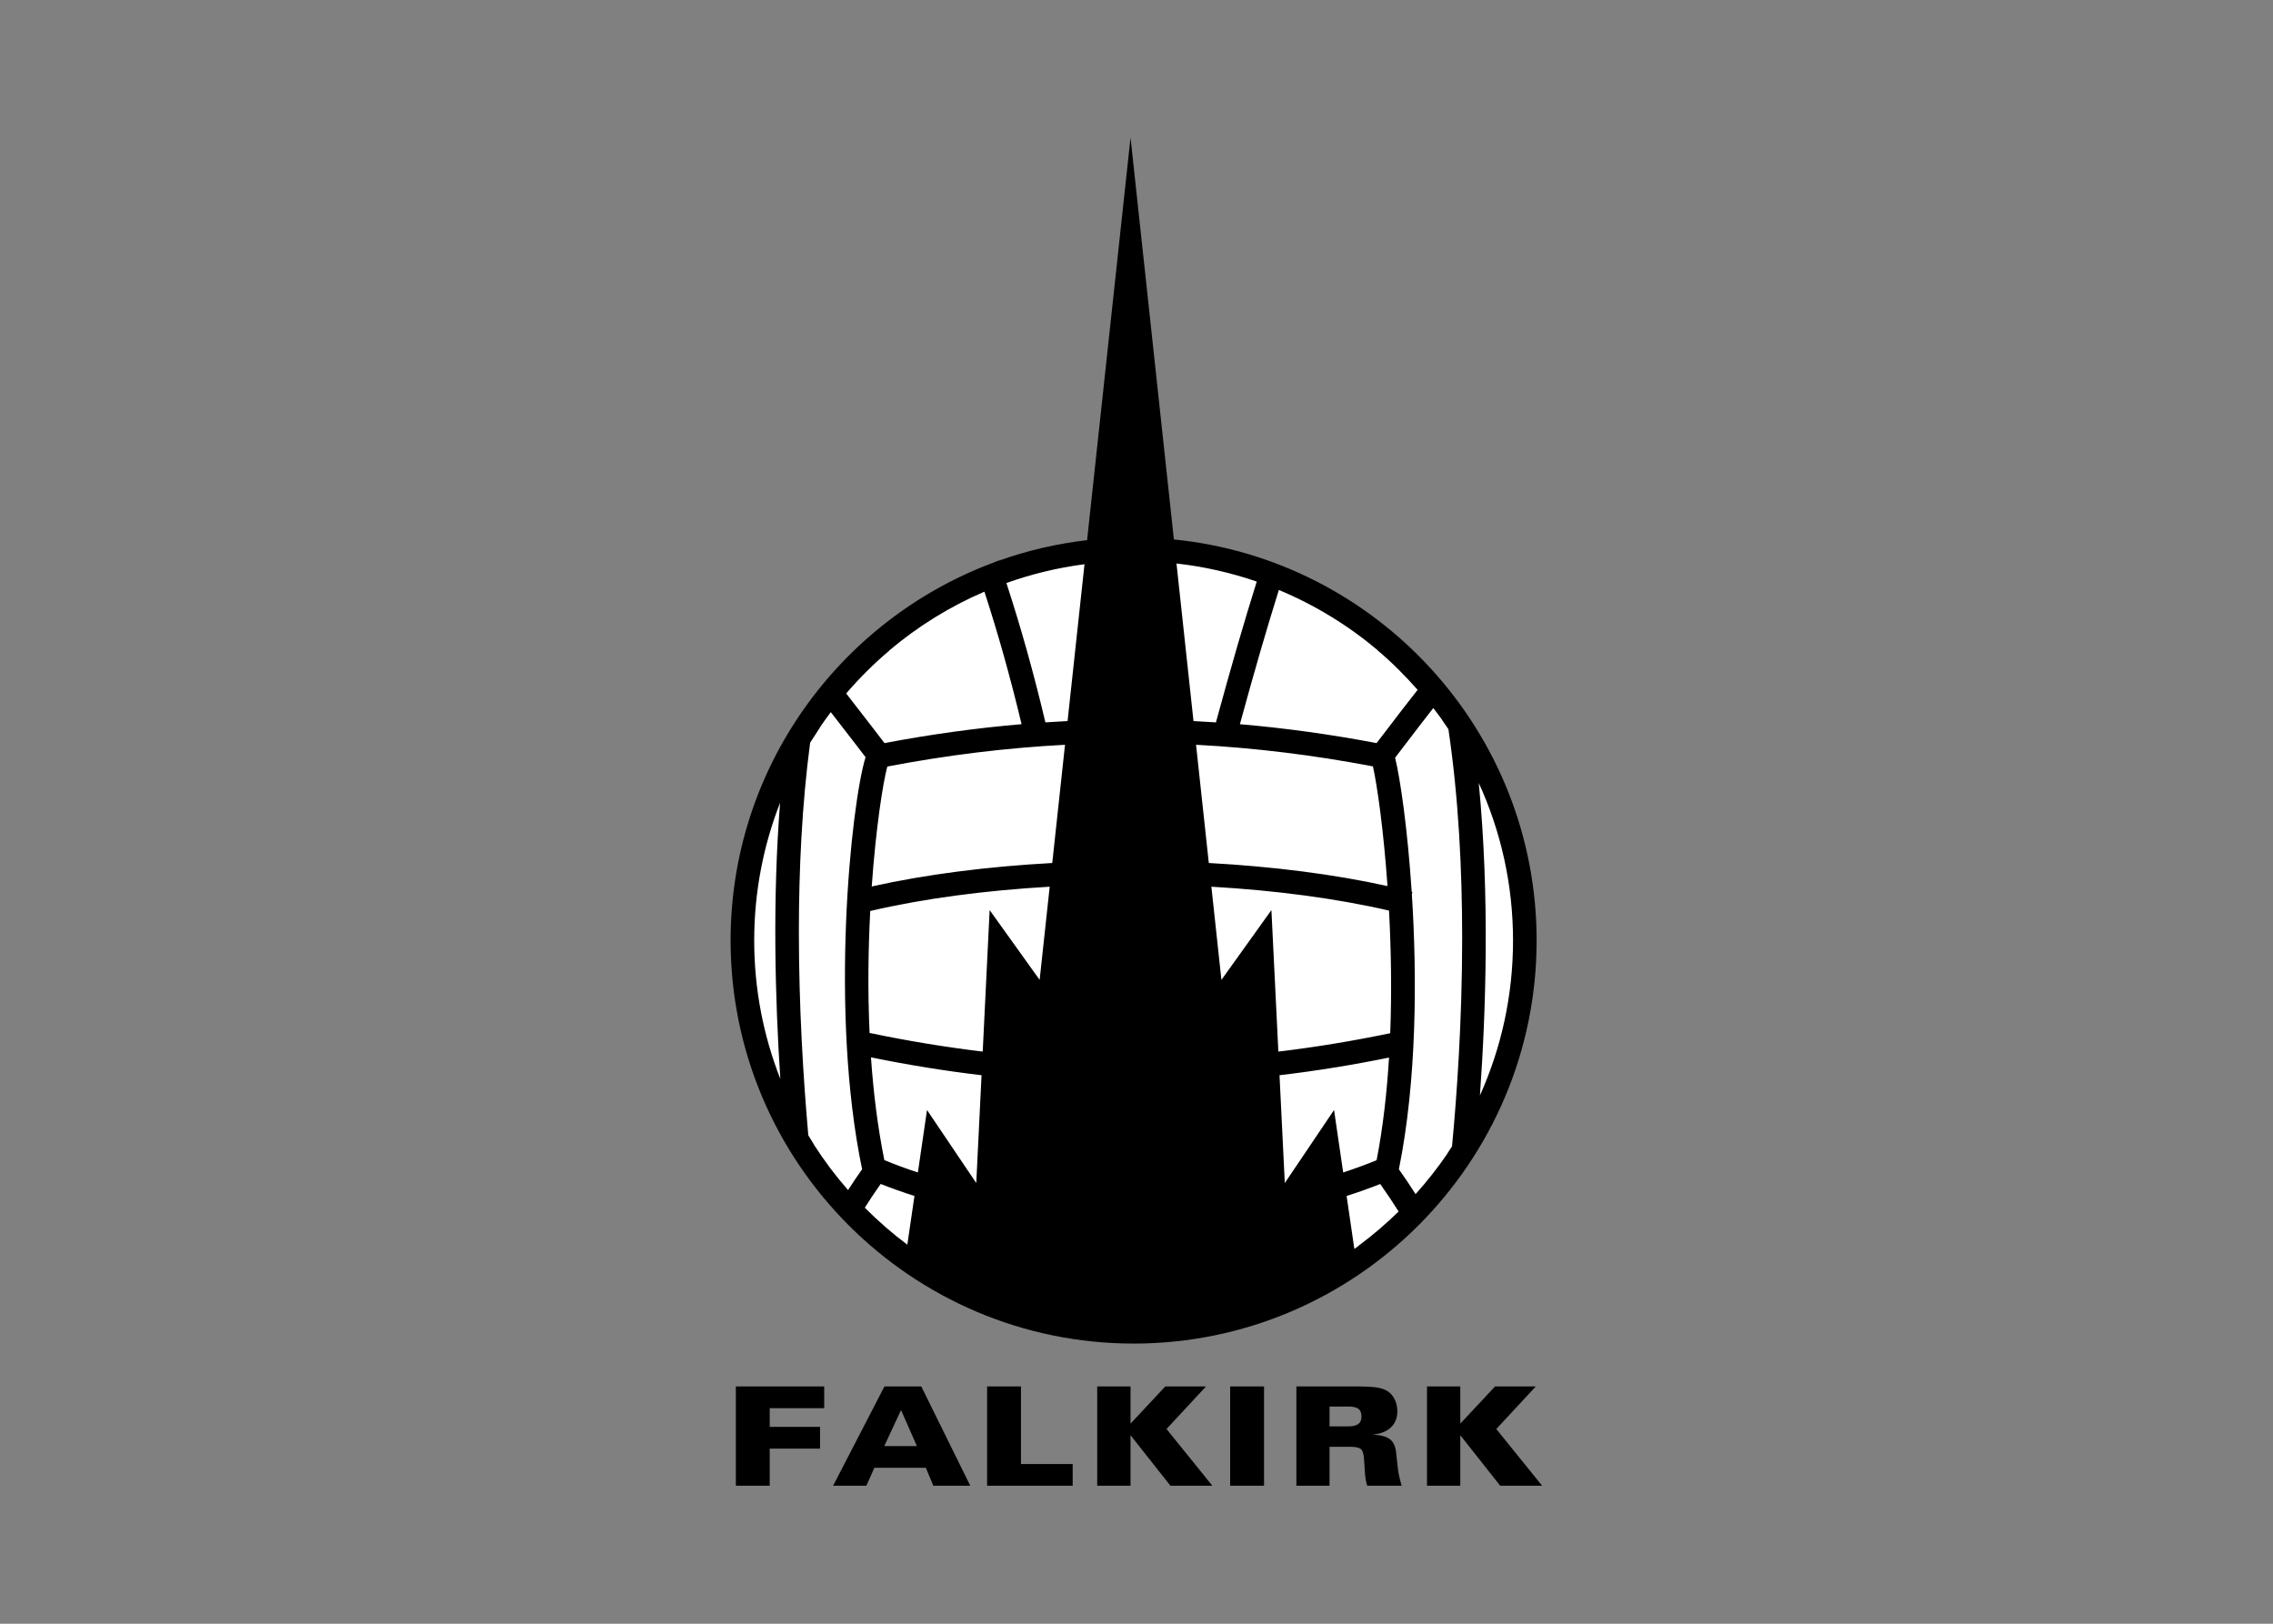 <svg clip-rule="evenodd" fill-rule="evenodd" stroke-linejoin="round" stroke-miterlimit="2" viewBox="0 0 560 400" xmlns="http://www.w3.org/2000/svg"><rect x="0" y="0" width="560" height="400" fill="#808080" stroke="none"/><g transform="matrix(.818 0 0 .818 179.761 33.89)"><path d="m121.674 123.982c64.897 0 117.827 52.93 117.827 117.828 0 64.895-52.931 117.83-117.827 117.83-64.899 0-117.829-52.935-117.829-117.83 0-64.899 52.931-117.828 117.829-117.828z" fill="#fff"/><path d="m1.872 406v-29.907h26.613v6.57h-16.41v5.62h15.154v6.544h-15.154v11.173zm54.534-11.927-4.78-10.868-5.055 10.868zm-15.222 11.927h-10.016l15.464-29.907h11.086l14.753 29.907h-11.127l-2.252-5.4h-15.498zm62.136-6.528v6.528h-25.775v-29.907h10.201v23.38h15.574zm7.388 6.528v-29.907h10.036v11.211l10.483-11.211h12.261l-11.902 12.83 13.8 17.077h-12.627l-12.016-15.208v15.208zm40.04 0v-29.907h10.205v29.907zm29.939-23.846v5.981h5.671c1.359 0 2.354-.241 2.989-.721.633-.474.954-1.229.954-2.263 0-1.064-.305-1.83-.914-2.296-.605-.462-1.614-.7-3.029-.7h-5.671zm-9.993 23.847v-29.908h17.119c3.571 0 6.002.119 7.294.348 1.284.224 2.335.614 3.144 1.152.904.611 1.602 1.441 2.105 2.505.497 1.06.746 2.243.746 3.561 0 1.972-.663 3.577-1.983 4.807-1.318 1.242-3.14 1.945-5.461 2.127 2.431.131 4.164.602 5.206 1.403 1.05.805 1.673 2.145 1.872 4.031l.547 4.968c.067.632.198 1.386.401 2.251.192.864.434 1.776.715 2.755h-10.359c-.199-.556-.36-1.157-.461-1.81-.113-.644-.195-1.432-.251-2.344l-.281-4.141c-.077-1.335-.381-2.242-.899-2.713-.517-.475-1.574-.712-3.17-.712h-6.291v11.72zm39.338-.001v-29.907h10.034v11.211l10.484-11.211h12.26l-11.899 12.83 13.798 17.077h-12.624l-12.019-15.208v15.208z"/><path d="m133.804 121.033-13.06-121.033-13.084 121.241c-9.2 1.064-18.087 3.157-26.547 6.165l-.019-.059-2.184.867c-45.891 17.332-78.618 61.711-78.618 113.595 0 66.929 54.451 121.382 121.382 121.382 66.93 0 121.381-54.452 121.381-121.382 0-62.836-47.994-114.67-109.251-120.776zm-108.397 182.294.028-.021s-1.203-1.958-1.74-2.836c-1.52-17.225-2.84-38.672-2.84-61.28 0-18.79.926-38.361 3.39-56.945.621-.965 3.034-4.709 3.034-4.709l-.028-.019c1.037-1.521 2.112-3.015 3.221-4.482l7.073 9.137 3.395 4.43c-4.408 14.337-10.9 76.865-1.037 124.099-1.524 2.132-2.938 4.247-4.236 6.265-3.745-4.276-7.179-8.833-10.26-13.639zm140.01-167.083c10.83 4.504 20.819 10.628 29.672 18.067l-.025.03c4.349 3.657 8.378 7.714 12.149 11.977-3.132 3.96-6.171 7.939-8.903 11.524 0 0-2.083 2.717-3.463 4.515-13.802-2.624-27.507-4.519-41.166-5.689 4.27-15.646 8.129-28.938 11.736-40.424zm28.336 53.126c1.302 5.811 3.202 19.175 4.388 36.044-16.222-3.59-34.686-5.909-53.82-6.947l-3.843-35.604c17.67.926 35.387 3.096 53.275 6.507zm1.111 118.589c-3.219 1.331-6.582 2.564-10.074 3.705l-2.749-18.811-14.832 21.994-1.592-32.467c10.952-1.297 21.939-3.068 32.983-5.315-.64 10.55-1.821 21.049-3.736 30.894zm-141.346 25.453c-4.533-3.391-8.822-7.13-12.806-11.135 1.439-2.28 3.044-4.713 4.785-7.158 3.277 1.309 6.679 2.505 10.168 3.619zm39.851-79.744-15.058-21.023-2.089 42.618c-11.312-1.357-22.661-3.23-34.073-5.616-.586-12.851-.398-25.427.197-36.727 16.141-3.772 34.738-6.205 54.053-7.316zm-17.498 28.712-1.591 32.467-14.833-21.989-2.748 18.806c-3.504-1.144-6.878-2.382-10.104-3.717-2.027-10.016-3.304-20.51-4.027-30.949 11.152 2.279 22.244 4.072 33.303 5.382zm123.09-12.652c-11.283 2.348-22.507 4.196-33.693 5.535l-2.092-42.618-15.057 21.023-3.026-28.063c19.098 1.098 37.489 3.492 53.504 7.193.615 11.457.852 24.125.364 36.93zm-101.793-51.26c-19.351 1.051-38.019 3.412-54.371 7.07 1.251-17.687 3.379-31.251 4.688-36.12 17.973-3.438 35.773-5.624 53.524-6.554zm-50.528-36.111c-1.374-1.793-3.443-4.493-3.443-4.493s-5.681-7.339-8.094-10.457c3.971-4.61 8.309-8.948 12.971-12.888l-.025-.031c8.576-7.242 18.227-13.25 28.682-17.738 4.123 12.625 7.876 26.014 11.192 39.908-13.698 1.17-27.44 3.068-41.283 5.699zm139.184 136.38c3.473-1.11 6.859-2.301 10.125-3.602 1.956 2.751 3.806 5.549 5.535 8.286-3.774 3.692-7.796 7.15-12.022 10.279l.023.029c-.439.327-.884.649-1.329.971zm15.743-8.032c5.41-26.707 5.498-58.02 3.904-82.883l.163-.627c-.068-.018-.138-.034-.206-.052-1.243-18.997-3.462-34.132-4.995-40.391l3.527-4.604c2.465-3.231 5.178-6.79 7.971-10.344.947 1.218 1.873 2.454 2.772 3.712l-.03.02s1.24 1.803 1.813 2.637c3.074 20.713 4.142 42.549 4.142 62.817 0 25.042-1.616 47.65-3.055 62.819-.521.788-1.388 2.102-1.388 2.102l.03.021c-2.929 4.306-6.146 8.401-9.622 12.258-1.569-2.479-3.244-4.992-5.026-7.485zm24.057-116.336c6.625 14.456 10.324 30.524 10.324 47.44 0 16.615-3.567 32.412-9.971 46.67 1.792-25.066 2.967-60.051-.353-94.11zm-66.862-60.653c-3.772 11.985-7.813 25.918-12.297 42.406-2.254-.151-4.506-.287-6.759-.398l-5.119-47.456c8.361.944 16.455 2.792 24.175 5.448zm-56.981 42.008c-2.226.11-4.452.244-6.681.392-3.458-14.621-7.402-28.707-11.744-41.965 7.513-2.682 15.383-4.603 23.522-5.66zm-86.588 24.606c-2.284 28.848-1.539 58.539.066 83.135-5.072-12.915-7.861-26.965-7.861-41.656 0-14.622 2.765-28.614 7.795-41.479z"/></g></svg>